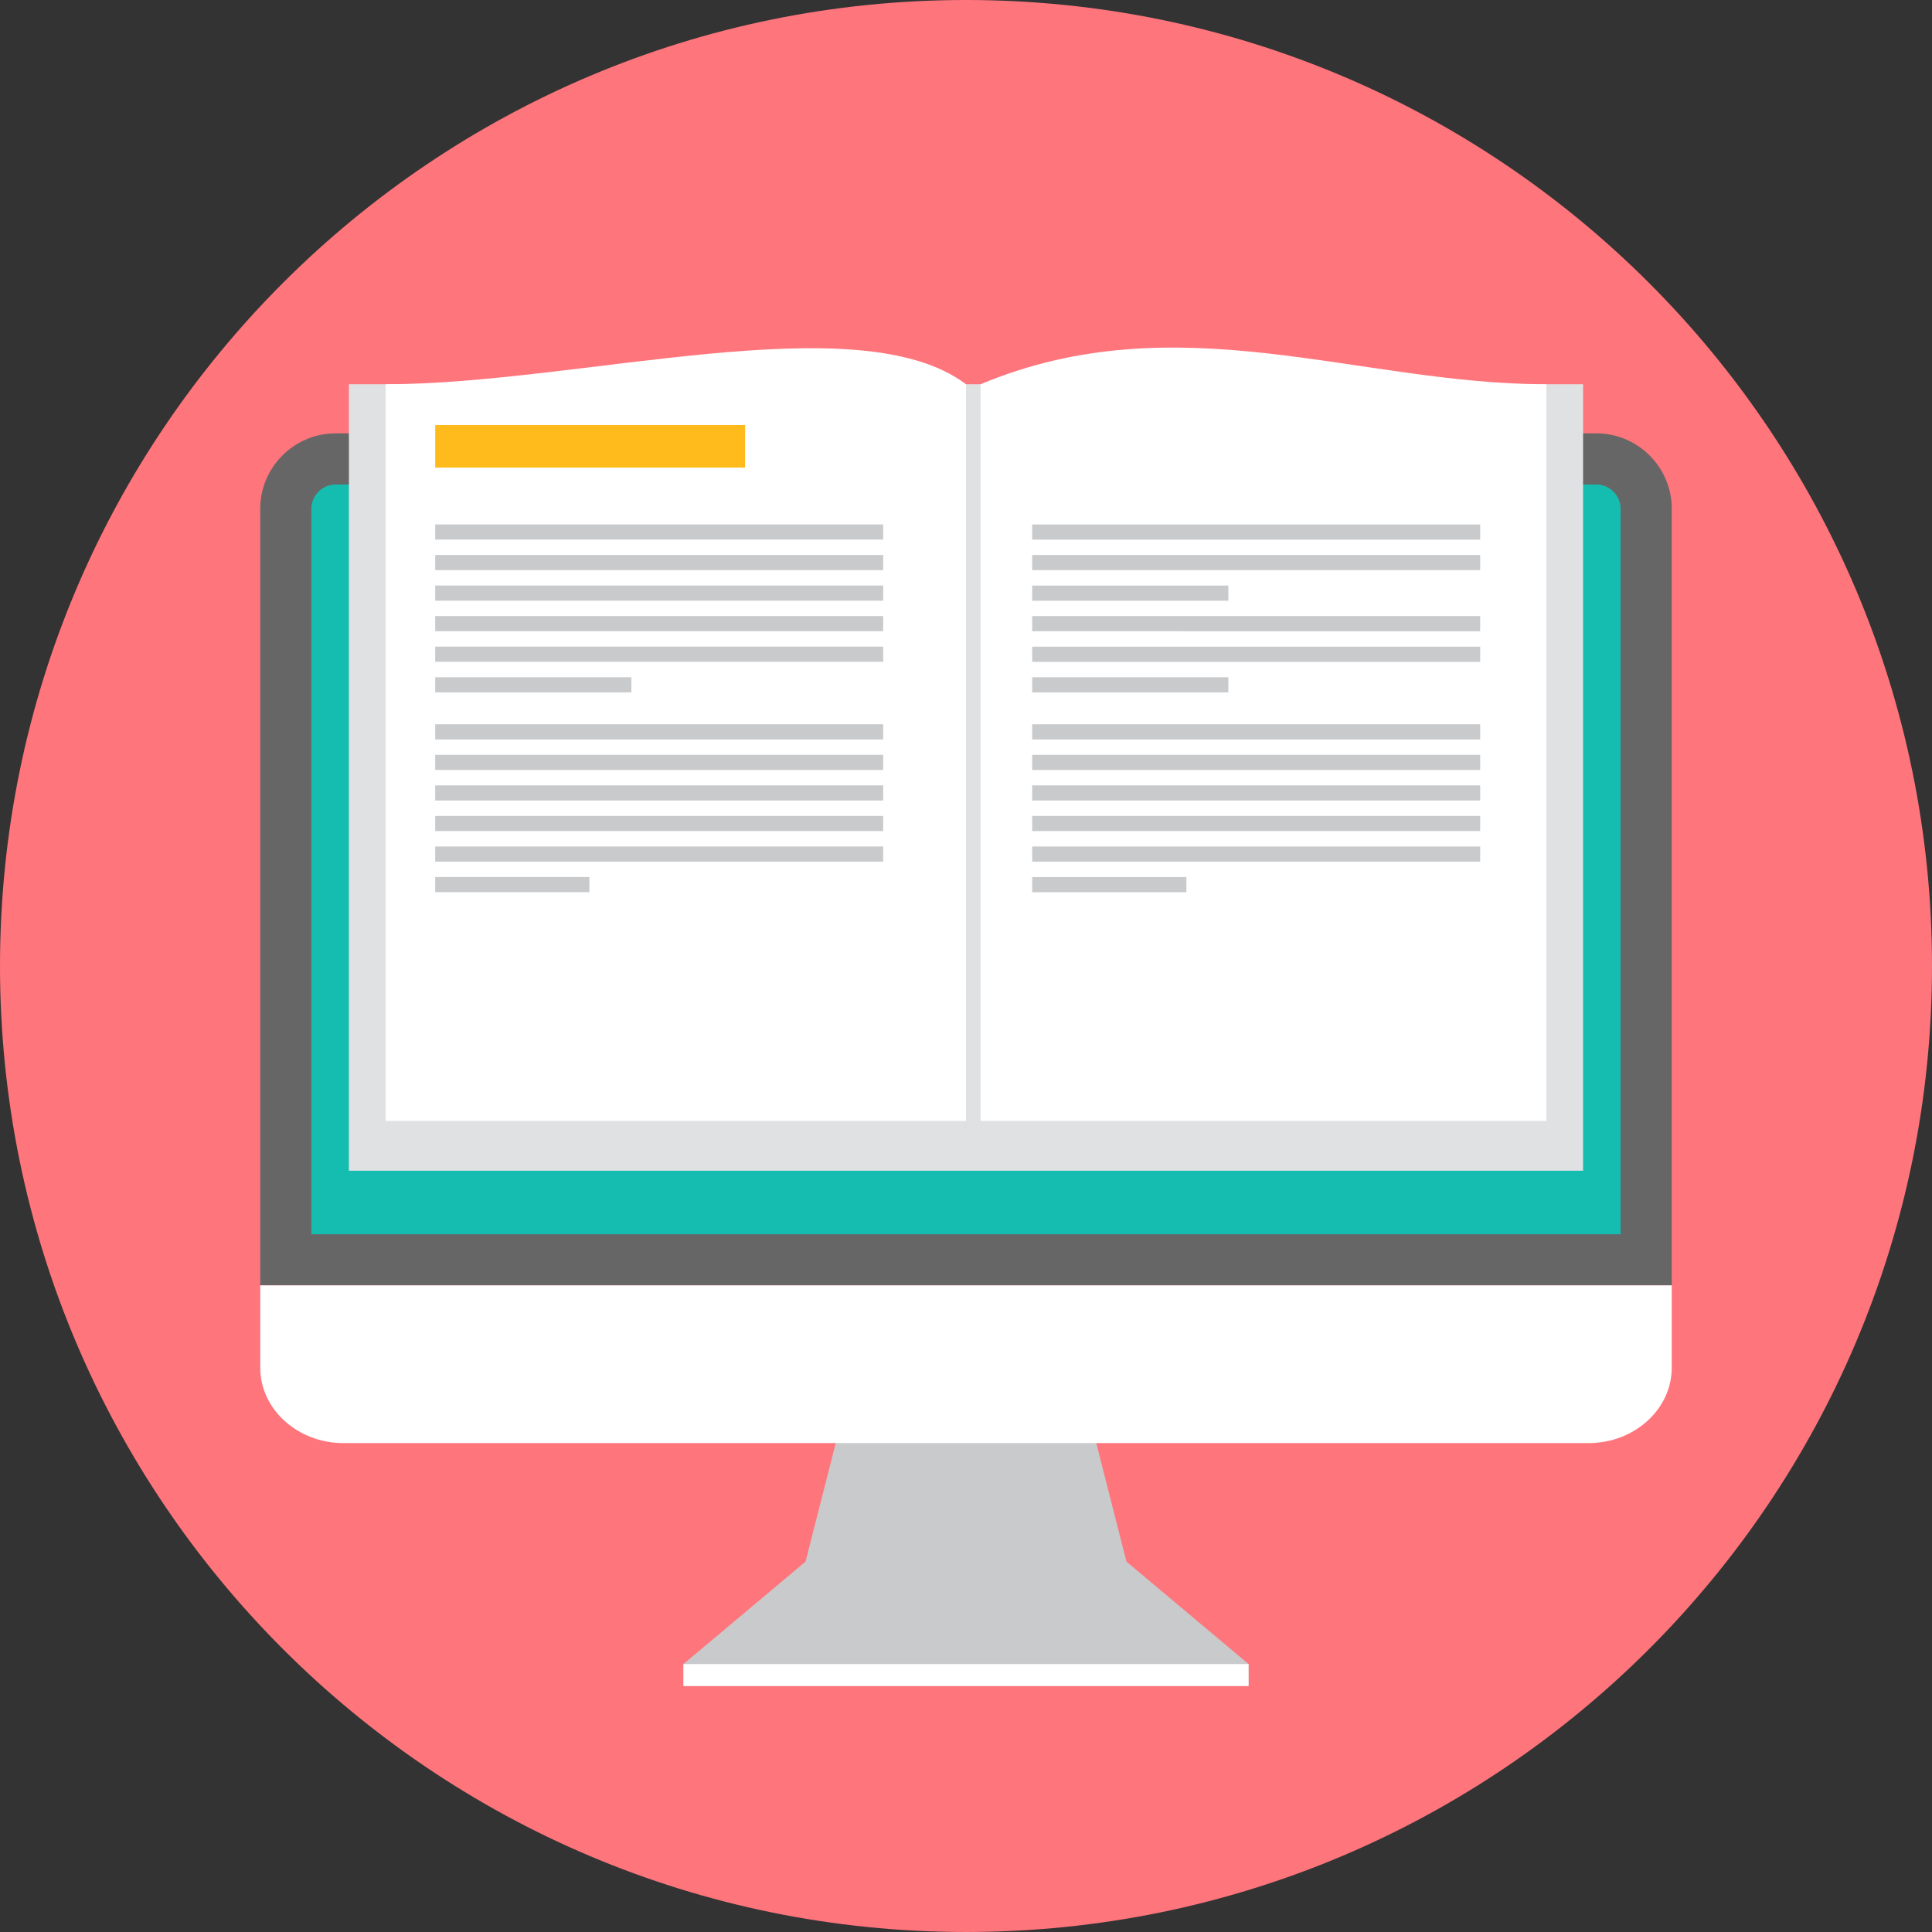 <?xml version="1.0" encoding="iso-8859-1"?>
<!-- Generator: Adobe Illustrator 19.0.0, SVG Export Plug-In . SVG Version: 6.00 Build 0)  -->
<svg version="1.1" id="Layer_1" xmlns="http://www.w3.org/2000/svg" xmlns:xlink="http://www.w3.org/1999/xlink" x="0px" y="0px"
	 viewBox="0 0 512.005 512.005" style="enable-background:new 0 0 512.005 512.005;" xml:space="preserve">
<rect x="0" y="0" width="512.005" height="512.005" fill="#333333" stroke="none"/>
<path style="fill:#FF757C;" d="M256.002,0c141.385,0,256.002,114.613,256.002,256.002c0,141.385-114.618,256.002-256.002,256.002
	S0,397.387,0,256.002S114.618,0,256.002,0z"/>
<path style="fill:#C8CACC;" d="M223.105,376.049l-9.626,37.802l-32.359,27.143v5.814h74.882h74.882v-5.814l-32.359-27.143
	l-9.626-37.802l-32.892-0.482l-32.892,0.482H223.105z"/>
<path style="fill:#FFFFFF;" d="M181.121,440.999v5.814h74.882h74.882v-5.814H181.125H181.121z"/>
<path style="fill:#666666;" d="M88.926,114.845h334.153c10.98,0,19.961,8.981,19.961,19.961v205.839H68.97V134.805
	c0-10.98,8.981-19.961,19.961-19.961H88.926z"/>
<path style="fill:#15BDB1;" d="M82.518,327.091h346.964V134.805c0-3.496-2.907-6.403-6.408-6.403H88.921
	c-3.496,0-6.403,2.907-6.403,6.403V327.091z"/>
<path style="fill:#FFFFFF;" d="M443.035,340.644v21.829c0,10.98-9.899,19.961-22.001,19.961H90.971
	c-12.106,0-22.005-8.981-22.005-19.961v-21.829H443.035z"/>
<path style="fill:#DFE1E3;" d="M419.536,101.83H255.998v208.426h163.539V101.83z"/>
<path style="fill:#FFFFFF;" d="M409.813,101.83c-49.983,0-97.722-21.862-149.953,0v195.235h149.953V101.83z"/>
<path style="fill:#DFE1E3;" d="M92.464,101.83h163.534v208.426H92.464V101.83z"/>
<path style="fill:#FFFFFF;" d="M102.191,101.83c51.267,0,125.361-21.482,153.811,0v195.235H102.191V101.83z"/>
<path style="fill:#FFBA1B;" d="M115.336,112.638h82.119v11.281h-82.119V112.638z"/>
<path style="fill:#C8CACC;" d="M115.332,191.947h118.726v4.015H115.332V191.947z M273.543,191.947L273.543,191.947h118.726v4.015
	H273.543V191.947z M273.543,138.988L273.543,138.988h118.726v4.015H273.543V138.988z M273.543,179.475L273.543,179.475h51.986v4.015
	h-51.986V179.475z M273.543,171.375L273.543,171.375h118.726v4.015H273.543V171.375z M273.543,163.274L273.543,163.274h118.726
	v4.015H273.543V163.274z M273.543,155.179L273.543,155.179h51.986v4.015h-51.986V155.179z M273.543,147.079L273.543,147.079h118.726
	v4.015H273.543V147.079z M273.543,232.43L273.543,232.43h40.863v4.015h-40.863V232.43z M273.543,224.334L273.543,224.334h118.726
	v4.015H273.543V224.334z M273.543,216.234L273.543,216.234h118.726v4.015H273.543V216.234z M273.543,208.138L273.543,208.138
	h118.726v4.015H273.543V208.138z M273.543,200.038L273.543,200.038h118.726v4.015H273.543V200.038z M115.332,138.983
	L115.332,138.983h118.726v4.015H115.332V138.983z M115.332,179.47L115.332,179.47h51.986v4.015h-51.986V179.47z M115.332,171.37
	L115.332,171.37h118.726v4.015H115.332V171.37z M115.332,163.27L115.332,163.27h118.726v4.015H115.332V163.27z M115.332,155.174
	L115.332,155.174h118.726v4.015H115.332V155.174z M115.332,147.074L115.332,147.074h118.726v4.015H115.332V147.074z
	 M115.332,232.425L115.332,232.425h40.863v4.015h-40.863V232.425z M115.332,224.329L115.332,224.329h118.726v4.015H115.332V224.329z
	 M115.332,216.229L115.332,216.229h118.726v4.015H115.332V216.229z M115.332,208.134L115.332,208.134h118.726v4.015H115.332V208.134
	z M115.332,200.034L115.332,200.034h118.726v4.015H115.332V200.034z"/>
<g>
</g>
<g>
</g>
<g>
</g>
<g>
</g>
<g>
</g>
<g>
</g>
<g>
</g>
<g>
</g>
<g>
</g>
<g>
</g>
<g>
</g>
<g>
</g>
<g>
</g>
<g>
</g>
<g>
</g>
</svg>
